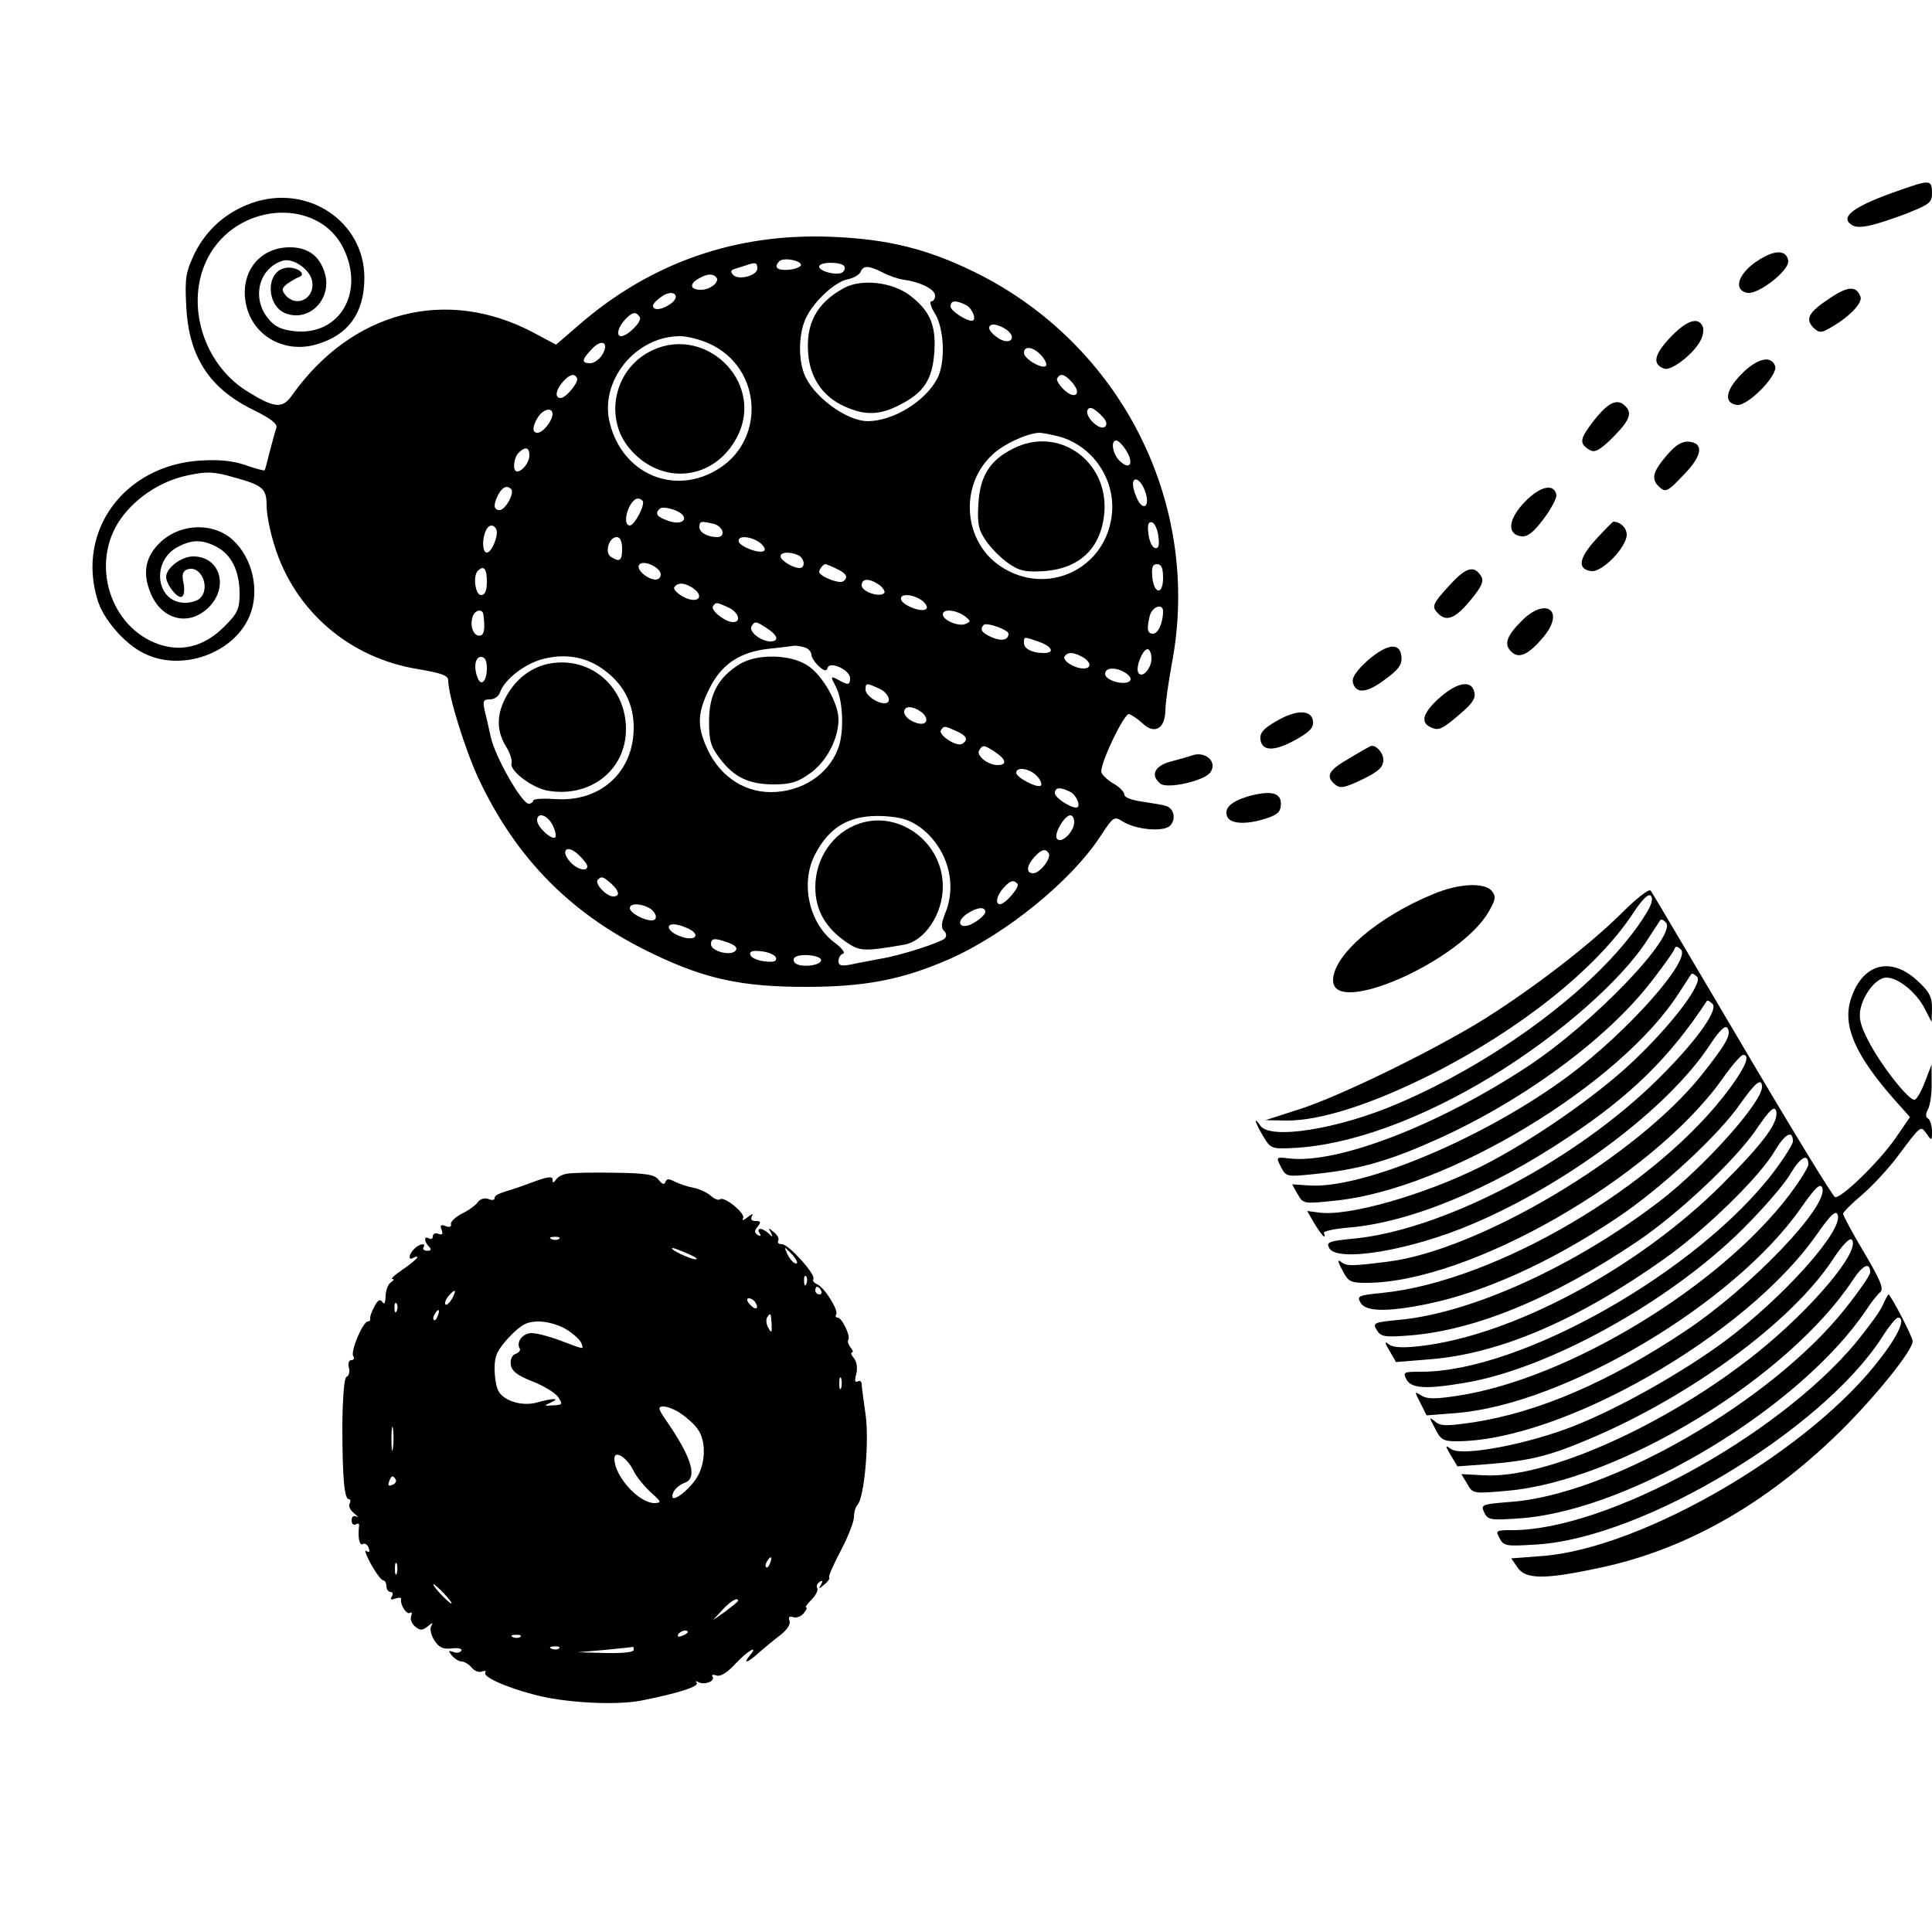 <?xml version="1.0" standalone="no"?>
<!DOCTYPE svg PUBLIC "-//W3C//DTD SVG 20010904//EN"
 "http://www.w3.org/TR/2001/REC-SVG-20010904/DTD/svg10.dtd">
<svg version="1.0" xmlns="http://www.w3.org/2000/svg"
 width="500pt" height="500pt" viewBox="0 0 500 500"
 preserveAspectRatio="xMidYMid meet">
<g transform="translate(0,500) scale(0.1,-0.1)"
fill="#000000" stroke="none">
<path d="M4920 4509 c-122 -42 -160 -70 -128 -91 17 -11 49 -5 136 27 66 26
72 30 72 56 0 34 -6 34 -80 8z"/>
<path d="M650 4474 c-66 -24 -115 -68 -146 -129 -23 -49 -26 -63 -22 -137 6
-130 59 -213 174 -269 46 -23 63 -36 59 -47 -3 -8 -10 -35 -17 -61 -6 -25 -12
-47 -13 -48 -1 -2 -23 4 -49 13 -34 12 -69 15 -119 12 -195 -13 -319 -181
-265 -359 14 -50 69 -114 119 -139 97 -50 234 -2 275 96 27 65 8 150 -44 197
-48 44 -129 43 -181 -1 -41 -35 -53 -77 -35 -127 26 -78 101 -100 155 -46 52
53 28 131 -41 131 -31 0 -70 -30 -70 -53 0 -20 30 -58 41 -51 6 3 7 19 4 35
-5 21 -2 31 9 35 35 14 62 -46 34 -74 -7 -7 -24 -12 -39 -12 -76 0 -89 109
-18 145 36 19 63 19 99 0 39 -20 60 -63 60 -121 0 -40 -5 -51 -38 -84 -48 -49
-103 -66 -159 -51 -130 35 -190 199 -118 317 38 61 108 109 182 124 48 10 66
10 117 -5 77 -21 86 -29 86 -75 0 -21 9 -66 20 -101 52 -170 195 -293 374
-321 58 -10 76 -16 76 -29 0 -39 43 -177 78 -253 99 -211 244 -356 455 -456
134 -64 228 -84 392 -84 152 0 248 18 370 71 148 65 319 204 395 322 30 46 34
49 54 36 35 -23 110 -29 125 -11 15 17 9 44 -11 50 -7 3 -34 7 -60 11 -28 4
-48 11 -48 18 0 7 -13 21 -30 30 -16 10 -30 24 -30 30 0 28 60 152 72 149 7
-2 23 -13 36 -25 30 -28 57 -13 58 34 0 19 8 74 17 123 78 413 -132 827 -513
1013 -121 59 -222 84 -365 90 -248 11 -471 -66 -658 -229 l-58 -50 -58 31
c-226 120 -471 56 -626 -163 -25 -35 -46 -32 -118 13 -119 76 -162 243 -91
358 82 132 281 138 343 10 56 -115 -11 -227 -128 -214 -34 4 -51 12 -68 34
-42 52 -23 129 38 148 27 9 73 -23 77 -54 7 -44 -41 -68 -69 -35 -11 14 -10
18 5 30 10 7 24 15 30 17 23 9 -12 30 -38 23 -50 -12 -46 -101 6 -118 62 -21
119 42 98 107 -14 44 -44 65 -90 65 -83 0 -134 -72 -111 -157 21 -76 101 -118
181 -94 82 24 123 82 123 172 0 147 -149 245 -293 193z m1423 -159 c1 -5 -13
-11 -30 -13 -31 -3 -42 6 -26 22 10 10 53 3 56 -9z m-113 -10 c0 -18 -48 -31
-62 -17 -8 8 -7 13 3 16 8 2 21 7 29 9 25 9 30 8 30 -8z m225 6 c3 -5 0 -13
-5 -16 -15 -9 -60 3 -60 15 0 13 57 13 65 1z m99 -16 c17 -9 41 -17 55 -19 44
-6 81 -25 81 -41 0 -8 -4 -15 -10 -15 -5 0 -1 -15 10 -32 24 -40 27 -126 6
-167 -31 -60 -115 -111 -181 -111 -56 1 -143 66 -164 123 -15 39 -14 101 3
140 18 43 75 97 109 104 16 3 31 12 34 19 7 18 21 17 57 -1z m-431 -12 c12
-11 -14 -33 -39 -33 -28 0 -31 15 -6 29 20 12 36 14 45 4z m-117 -69 c-22 -16
-46 -19 -46 -5 0 5 10 15 23 24 29 20 51 2 23 -19z m765 -4 c16 -9 28 -40 14
-40 -16 0 -55 26 -55 37 0 16 14 17 41 3z m-845 -31 c6 -11 -31 -48 -48 -49
-14 0 -9 23 9 42 19 21 29 23 39 7z m950 -33 c28 -22 6 -41 -24 -20 -12 8 -22
19 -22 25 0 14 23 11 46 -5z m-771 -35 c140 -63 148 -257 15 -330 -111 -62
-238 -5 -271 121 -30 109 64 228 181 228 19 0 53 -9 75 -19z m-277 -30 c-7
-11 -21 -21 -30 -21 -24 0 -23 9 4 37 26 28 46 16 26 -16z m1137 -1 c10 -11
15 -23 12 -27 -10 -9 -57 18 -57 34 0 19 24 16 45 -7z m-1202 -58 c7 -9 -28
-52 -42 -52 -16 0 -13 21 6 42 17 19 29 23 36 10z m1281 -11 c27 -30 9 -47
-20 -20 -13 12 -21 26 -18 30 8 14 19 11 38 -10z m86 -115 c-13 -13 -55 27
-45 44 5 8 14 5 31 -11 17 -16 21 -26 14 -33z m-1430 32 c-1 -18 -25 -48 -39
-48 -14 0 -14 15 1 40 14 22 38 27 38 8z m1312 -58 c85 -24 143 -108 136 -196
-12 -145 -167 -220 -288 -140 -97 64 -108 209 -22 289 28 27 90 56 122 57 8 0
32 -5 52 -10z m172 -35 c21 -33 11 -53 -15 -29 -19 17 -26 54 -10 54 5 0 16
-11 25 -25z m-1544 -13 c0 -19 -18 -42 -32 -42 -12 0 -9 35 4 48 17 17 28 15
28 -6z m1594 -95 c10 -28 2 -47 -13 -31 -5 5 -13 22 -17 38 -9 37 17 32 30 -7z
m-1641 7 c9 -10 -15 -54 -30 -54 -16 0 -17 14 -3 41 11 19 22 24 33 13z m340
-30 c8 -9 -21 -64 -33 -64 -13 0 -13 26 0 51 11 19 22 24 33 13z m101 -34 c18
-17 -4 -29 -34 -18 -30 10 -36 19 -23 31 7 8 43 -1 57 -13z m84 -26 c24 -7 31
-34 8 -34 -25 0 -46 12 -46 26 0 16 5 16 38 8z m1150 -33 c3 -24 0 -32 -10
-29 -7 3 -14 19 -16 37 -3 24 0 32 10 29 7 -3 14 -19 16 -37z m-1714 20 c8
-13 -11 -61 -24 -61 -11 0 -13 30 -4 54 7 18 20 21 28 7z m326 -51 c0 -31 -6
-36 -29 -21 -17 11 -5 51 15 51 9 0 14 -11 14 -30z m356 16 c10 -8 16 -17 12
-21 -9 -10 -61 9 -66 23 -5 17 30 15 54 -2z m98 -32 c18 -7 22 -34 5 -34 -17
0 -49 20 -49 30 0 11 21 13 44 4z m-354 -51 c0 -7 -6 -13 -13 -13 -21 0 -51
26 -43 38 9 15 56 -6 56 -25z m455 15 c26 -12 32 -23 16 -33 -11 -6 -61 14
-61 25 0 7 11 20 16 20 2 0 15 -5 29 -12z m845 -24 c0 -45 -24 -42 -28 4 -2
24 1 32 12 32 12 0 16 -10 16 -36z m-1750 -9 c0 -24 -5 -35 -15 -35 -15 0 -22
50 -8 63 15 15 23 5 23 -28z m1016 -9 c10 -8 16 -18 12 -21 -12 -12 -58 4 -58
20 0 19 20 19 46 1z m-481 -9 c30 -23 9 -40 -26 -22 -16 9 -27 20 -24 25 9 14
28 12 50 -3z m591 -31 c10 -8 16 -18 11 -22 -10 -10 -59 8 -65 24 -5 17 30 15
54 -2z m-501 -18 c26 -12 35 -38 12 -38 -20 0 -58 30 -52 41 8 11 9 11 40 -3z
m1125 -10 c0 -30 -13 -58 -26 -58 -15 0 -17 12 -8 48 7 23 34 31 34 10z
m-1759 -8 c5 -41 2 -55 -11 -55 -16 0 -25 28 -16 51 6 16 25 19 27 4z m1245
-4 c17 -13 17 -15 2 -21 -18 -7 -58 10 -58 25 0 15 33 12 56 -4z m-511 -32
c29 -19 32 -34 8 -34 -25 1 -56 26 -48 39 8 14 11 14 40 -5z m625 -14 c0 -17
-19 -20 -44 -9 -26 12 -31 20 -20 32 8 7 64 -13 64 -23z m79 -21 c34 -12 42
-29 12 -29 -30 0 -51 11 -51 26 0 17 -1 17 39 3z m-605 -15 c9 -3 16 -12 16
-19 0 -6 9 -20 19 -29 14 -13 20 -14 23 -4 6 18 58 -6 58 -27 0 -18 -5 -19
-31 -4 -20 10 -20 9 -5 -20 18 -35 21 -117 5 -158 -25 -68 -95 -113 -174 -113
-74 0 -138 46 -169 122 -22 52 -20 86 10 146 31 63 79 95 154 103 30 3 60 7
67 8 6 0 18 -2 27 -5z m896 -28 c0 -26 -24 -53 -34 -37 -8 13 11 61 24 61 5 0
10 -11 10 -24z m-1410 -35 c46 -36 70 -85 70 -144 0 -115 -86 -193 -202 -185
-32 2 -58 1 -58 -4 0 -4 -6 -8 -12 -8 -18 1 -87 122 -98 173 -5 23 -12 54 -16
70 -5 23 -3 27 14 27 11 0 23 8 26 18 11 33 64 75 113 87 60 15 116 4 163 -34z
m1231 39 c23 -13 25 -30 3 -30 -23 0 -55 20 -49 31 8 12 22 12 46 -1z m-1541
-29 c0 -34 -15 -49 -24 -25 -11 28 -6 54 9 54 10 0 15 -10 15 -29z m1655 -14
c12 -9 14 -16 7 -21 -17 -10 -62 4 -62 20 0 18 31 18 55 1z m-640 -39 c25 -11
35 -38 14 -38 -20 0 -49 21 -49 35 0 18 2 18 35 3z m110 -61 c10 -8 15 -19 11
-25 -9 -15 -56 6 -56 25 0 17 21 17 45 0z m90 -49 c27 -12 32 -23 15 -33 -14
-9 -62 23 -55 35 8 12 9 12 40 -2z m100 -54 c29 -19 32 -34 7 -34 -26 0 -56
25 -48 38 9 15 12 15 41 -4z m108 -62 c10 -10 14 -21 11 -25 -9 -8 -64 21 -64
33 0 17 36 11 53 -8z m88 -42 c16 -9 28 -40 14 -40 -16 0 -55 26 -55 37 0 16
14 17 41 3z m-1341 -85 c7 -14 10 -28 7 -32 -9 -8 -47 27 -47 44 0 22 26 15
40 -12z m954 -8 c68 -53 94 -144 62 -221 -10 -25 -11 -37 -3 -45 7 -7 7 -14 2
-20 -14 -11 -111 -43 -165 -52 -25 -5 -60 -11 -77 -15 -26 -5 -33 -3 -33 9 0
8 5 17 12 19 6 2 -3 14 -20 27 -67 48 -92 153 -53 229 38 74 92 104 177 100
49 -3 69 -10 98 -31z m396 15 c0 -25 -35 -58 -45 -42 -8 12 20 60 35 60 6 0
10 -8 10 -18z m-1260 -114 c0 -15 -27 -8 -44 11 -27 30 -9 47 20 20 13 -12 24
-26 24 -31z m1194 34 c8 -13 -23 -52 -40 -52 -19 0 -18 19 3 42 18 20 29 23
37 10z m-1132 -79 c21 -19 23 -33 5 -33 -18 0 -49 34 -40 43 9 10 14 9 35 -10z
m1051 0 c8 -7 -31 -53 -45 -53 -13 0 -9 22 9 42 17 19 26 22 36 11z m-948 -66
c10 -8 15 -19 11 -25 -8 -14 -66 12 -66 28 0 14 33 12 55 -3z m865 -7 c0 -5
-11 -17 -26 -26 -34 -23 -56 -4 -23 20 26 18 49 21 49 6z m-756 -51 c16 -15
-3 -23 -31 -13 -39 13 -44 39 -7 30 16 -4 33 -12 38 -17z m92 -29 c18 -7 24
-14 17 -21 -14 -14 -63 0 -63 17 0 17 10 17 46 4z m122 -38 c3 -10 -5 -13 -29
-10 -18 2 -34 9 -37 16 -3 10 5 13 29 10 18 -2 34 -9 37 -16z m117 -7 c0 -12
-40 -19 -61 -11 -9 3 -12 11 -9 16 8 14 70 9 70 -5z"/>
<path d="M2185 4255 c-72 -39 -101 -93 -93 -175 6 -60 39 -107 92 -131 54 -25
93 -24 146 4 61 31 83 65 88 135 5 70 -11 108 -64 148 -45 34 -124 43 -169 19z"/>
<path d="M1676 4087 c-87 -49 -111 -168 -49 -245 82 -101 222 -87 281 28 74
144 -90 298 -232 217z"/>
<path d="M2622 3839 c-60 -30 -86 -70 -90 -144 -3 -50 0 -66 20 -95 13 -19 39
-45 58 -58 29 -20 44 -23 93 -20 92 7 147 60 155 151 11 134 -119 226 -236
166z"/>
<path d="M1914 3281 c-55 -34 -79 -78 -79 -147 0 -51 4 -66 28 -97 37 -49 75
-67 140 -67 44 0 62 6 94 29 42 30 73 89 73 139 0 42 -41 114 -79 139 -44 30
-132 32 -177 4z"/>
<path d="M1414 3281 c-43 -11 -79 -39 -103 -82 -26 -46 -27 -89 -2 -130 11
-17 17 -37 15 -44 -7 -18 51 -63 92 -71 110 -20 204 52 204 159 0 114 -98 193
-206 168z"/>
<path d="M2225 2869 c-68 -22 -115 -89 -115 -165 0 -59 26 -105 80 -142 35
-24 45 -25 149 -7 54 9 101 79 101 151 0 113 -111 197 -215 163z"/>
<path d="M4541 4320 c-45 -33 -54 -71 -19 -78 28 -5 109 58 106 83 -5 31 -39
29 -87 -5z"/>
<path d="M4735 4228 c-54 -36 -64 -53 -42 -76 14 -13 20 -14 39 -3 50 27 89
66 83 83 -11 29 -32 28 -80 -4z"/>
<path d="M4321 4125 c-41 -44 -45 -68 -14 -79 17 -7 74 36 93 71 7 12 10 29 7
37 -11 28 -43 17 -86 -29z"/>
<path d="M4506 4031 c-41 -42 -45 -74 -11 -79 28 -4 108 78 99 101 -11 29 -48
19 -88 -22z"/>
<path d="M4126 3913 c-38 -49 -40 -60 -13 -77 13 -8 24 -3 53 24 48 47 59 68
43 86 -21 25 -45 15 -83 -33z"/>
<path d="M4313 3821 c-35 -41 -40 -60 -21 -79 18 -18 23 -16 67 31 47 48 51
81 11 84 -18 1 -34 -9 -57 -36z"/>
<path d="M3947 3702 c-44 -45 -48 -85 -10 -90 15 -2 31 9 57 44 20 26 35 55
34 63 -6 31 -42 23 -81 -17z"/>
<path d="M4131 3605 c-45 -49 -50 -78 -13 -83 28 -4 91 61 92 94 0 18 -17 34
-35 34 -1 0 -21 -20 -44 -45z"/>
<path d="M3752 3486 c-45 -49 -48 -56 -30 -74 22 -22 45 -12 83 34 30 36 36
50 28 63 -18 29 -39 23 -81 -23z"/>
<path d="M3937 3392 c-40 -40 -46 -62 -23 -81 19 -16 44 -3 80 40 58 69 6 106
-57 41z"/>
<path d="M3541 3292 c-29 -26 -42 -44 -40 -57 7 -32 37 -29 84 7 35 25 44 39
42 58 -3 38 -36 35 -86 -8z"/>
<path d="M3722 3191 c-42 -39 -47 -63 -15 -75 17 -7 28 -1 69 34 38 32 45 45
38 64 -10 27 -47 18 -92 -23z"/>
<path d="M3302 3133 c-33 -19 -42 -30 -40 -47 4 -31 37 -31 92 0 36 20 46 31
44 48 -4 30 -44 30 -96 -1z"/>
<path d="M3493 3038 c-55 -31 -64 -47 -37 -69 13 -10 24 -8 70 14 43 21 54 32
54 51 0 18 -20 40 -33 35 -1 0 -26 -14 -54 -31z"/>
<path d="M3085 3045 c-5 -2 -29 -9 -52 -15 -45 -11 -57 -36 -30 -58 18 -15
117 8 130 30 18 27 -14 55 -48 43z"/>
<path d="M3230 2939 c-44 -13 -63 -31 -54 -52 7 -20 52 -22 104 -4 27 9 35 17
35 37 0 29 -27 35 -85 19z"/>
<path d="M3709 2686 c-144 -59 -259 -158 -259 -223 0 -96 330 50 403 178 18
31 19 39 8 53 -19 23 -86 20 -152 -8z"/>
<path d="M4195 2635 c-82 -81 -222 -189 -350 -270 -126 -79 -372 -200 -480
-235 l-90 -29 56 -1 c87 0 219 42 374 120 228 115 425 272 519 413 26 40 42
55 48 49 7 -7 3 -23 -13 -48 -106 -172 -370 -374 -641 -490 -156 -67 -335 -95
-357 -56 -6 9 -11 14 -11 10 0 -4 9 -22 20 -40 18 -30 21 -32 77 -29 145 7
329 73 516 187 172 105 335 248 402 354 16 25 31 47 32 49 2 3 8 0 14 -6 32
-32 -185 -259 -356 -372 -230 -152 -493 -254 -619 -239 -34 4 -34 4 -21 -22
14 -26 14 -26 91 -18 106 11 183 32 294 81 233 101 463 269 580 425 27 35 51
69 53 75 3 9 7 9 17 0 28 -26 -135 -211 -289 -326 -213 -159 -532 -294 -672
-285 l-45 3 14 -25 c15 -26 15 -26 100 -17 289 30 736 301 887 537 16 25 31
47 32 49 2 3 8 0 15 -7 16 -16 -64 -123 -167 -220 -94 -89 -263 -206 -390
-270 -150 -75 -347 -131 -422 -120 l-30 4 19 -33 c11 -18 22 -33 25 -33 2 0 2
4 -1 9 -3 4 26 11 64 14 158 13 365 98 567 233 163 108 264 207 360 353 2 3 8
0 15 -7 17 -17 -53 -111 -160 -213 -216 -205 -548 -375 -773 -395 -61 -6 -67
-9 -59 -24 20 -38 211 -6 370 62 248 105 507 300 614 462 27 41 41 54 47 45
10 -17 -3 -40 -68 -122 -169 -211 -575 -452 -810 -482 -95 -12 -108 -12 -122
-1 -10 8 -10 2 3 -21 15 -30 21 -33 62 -33 265 0 737 270 921 527 24 35 49 63
54 63 19 0 7 -30 -34 -86 -186 -253 -606 -500 -899 -530 -62 -6 -67 -8 -57
-25 12 -24 70 -25 176 -3 144 30 316 107 486 221 112 74 267 217 322 298 38
54 55 67 55 42 0 -40 -147 -204 -260 -292 -220 -170 -491 -294 -681 -311 -64
-6 -67 -8 -56 -26 11 -18 20 -19 87 -14 169 14 369 96 587 243 107 72 257 213
311 294 30 44 43 57 48 46 10 -28 -28 -81 -140 -193 -219 -218 -545 -392 -784
-418 -44 -5 -68 -3 -78 5 -11 9 -11 5 2 -17 l17 -29 86 7 c181 14 384 101 608
260 105 74 249 214 287 281 26 43 46 54 46 23 0 -7 -22 -42 -49 -78 -195 -257
-654 -518 -912 -518 -47 0 -49 -1 -39 -20 12 -23 49 -26 149 -9 216 35 531
209 722 399 52 52 108 116 123 143 26 43 46 54 46 23 0 -7 -22 -42 -48 -77
-181 -239 -573 -477 -858 -521 -59 -9 -80 -9 -95 0 -19 12 -19 12 -3 -19 l16
-32 76 6 c280 22 720 283 893 531 37 53 50 65 55 52 18 -46 -185 -258 -355
-371 -198 -132 -380 -210 -548 -236 -69 -10 -85 -10 -99 2 -16 13 -16 12 0
-18 14 -29 22 -33 55 -33 272 0 749 273 932 534 37 53 50 65 55 52 15 -40
-140 -213 -291 -326 -111 -82 -274 -174 -393 -221 -120 -47 -285 -78 -315 -60
-18 12 -18 12 -2 -16 l17 -28 81 6 c108 9 156 21 258 64 264 111 528 305 634
468 23 35 42 54 47 49 26 -26 -100 -177 -246 -294 -231 -185 -545 -326 -706
-316 l-58 3 15 -25 c15 -26 15 -26 105 -18 290 26 725 292 893 545 26 40 45
48 45 20 0 -7 -29 -49 -64 -93 -189 -239 -611 -483 -868 -501 -74 -6 -76 -7
-67 -27 10 -20 15 -21 98 -15 285 23 721 287 891 539 12 19 29 40 36 46 10 8
1 30 -42 103 -30 50 -54 95 -54 100 0 4 22 26 48 48 26 22 68 67 92 99 63 84
60 81 76 60 13 -19 14 -19 14 6 0 15 -5 30 -10 33 -7 4 -7 12 0 25 5 10 10 40
9 67 l0 48 -17 -44 c-9 -24 -21 -46 -27 -47 -14 -4 -88 90 -120 153 -20 38
-25 59 -20 82 9 41 42 81 67 81 30 0 76 -37 98 -78 l19 -37 1 36 c0 30 -7 43
-40 73 -70 63 -143 40 -171 -53 -20 -67 13 -142 112 -255 l42 -47 -37 -54
c-43 -62 -142 -158 -157 -153 -6 2 -114 179 -240 393 -127 215 -233 395 -237
400 -4 6 -37 -20 -77 -60z"/>
<path d="M1465 1962 c-11 -2 -23 -9 -27 -16 -6 -8 -8 -8 -8 1 0 9 -11 8 -42
-3 -24 -9 -47 -17 -53 -19 -46 -14 -55 -18 -55 -26 0 -5 -7 -6 -16 -2 -10 4
-22 0 -28 -9 -6 -8 -24 -21 -41 -29 -16 -9 -29 -20 -28 -27 2 -7 -4 -9 -14 -5
-12 5 -15 2 -10 -10 4 -11 2 -14 -9 -10 -7 3 -14 0 -14 -7 0 -6 -4 -8 -10 -5
-13 8 -13 -8 0 -21 7 -7 6 -11 -4 -11 -8 0 -13 4 -10 9 8 12 -10 10 -24 -4
-15 -15 -16 -32 -2 -23 6 3 10 4 10 1 0 -3 -17 -17 -37 -31 -21 -14 -33 -25
-28 -25 6 0 4 -4 -4 -9 -7 -5 -13 -21 -13 -36 -1 -17 -3 -22 -8 -15 -6 9 -12
6 -21 -11 -7 -13 -12 -27 -11 -31 1 -5 -2 -8 -6 -8 -13 0 -45 -77 -38 -89 4
-6 2 -11 -5 -11 -6 0 -9 -8 -6 -20 3 -10 0 -21 -6 -23 -6 -2 -10 -48 -11 -123
0 -139 5 -194 17 -194 4 0 5 -5 2 -11 -4 -6 1 -17 11 -25 11 -9 13 -13 7 -9
-8 4 -13 0 -13 -10 0 -9 5 -13 11 -10 6 4 10 1 8 -6 -3 -28 1 -50 10 -45 5 3
12 -1 15 -10 4 -10 2 -13 -6 -8 -6 4 0 -12 12 -34 13 -23 27 -42 32 -42 4 0 8
-7 8 -15 0 -8 5 -15 11 -15 5 0 7 -5 3 -12 -5 -8 -2 -9 9 -5 9 3 16 3 15 -1
-3 -14 14 -42 23 -36 5 3 6 -1 3 -9 -3 -8 2 -20 11 -27 12 -10 18 -10 32 1 12
10 15 11 9 1 -4 -7 -1 -23 8 -37 12 -19 23 -24 46 -21 17 2 27 -1 24 -6 -3 -5
-13 -7 -21 -3 -13 4 -14 3 -3 -10 7 -8 18 -15 25 -15 7 0 18 -7 25 -15 7 -9
19 -14 27 -11 8 3 12 2 9 -3 -7 -10 51 -37 124 -56 78 -22 215 -29 280 -16 96
19 151 37 143 46 -4 4 -3 5 4 2 15 -9 45 2 37 14 -3 5 2 6 10 3 10 -4 28 7 49
30 33 35 62 51 37 21 -19 -23 -4 -18 24 8 14 12 38 32 55 45 18 14 28 29 24
38 -3 9 0 12 9 9 8 -3 21 1 28 10 7 8 10 15 6 15 -3 0 3 9 14 20 12 12 18 25
15 30 -3 5 0 12 6 16 8 5 9 3 4 -7 -8 -12 -6 -12 8 0 10 8 15 16 13 18 -3 3
11 34 30 70 19 36 34 75 34 87 0 12 4 26 9 31 18 19 31 167 21 235 -5 36 -10
71 -10 78 0 7 -5 10 -10 7 -7 -4 -9 2 -4 19 4 16 1 32 -6 41 -7 8 -9 15 -5 15
4 0 2 6 -4 13 -6 8 -8 16 -6 19 8 8 -16 58 -27 58 -5 0 -7 4 -4 8 7 11 -31 71
-49 78 -8 4 -13 9 -10 14 7 11 -64 90 -81 90 -9 0 -13 4 -10 9 3 5 -2 15 -11
22 -14 12 -16 12 -8 -1 6 -12 5 -13 -6 -2 -16 15 -33 16 -23 0 4 -7 3 -8 -5
-4 -9 6 -9 11 0 22 9 11 8 14 -5 14 -11 0 -14 4 -10 13 5 7 0 6 -11 -3 -10 -8
-16 -10 -12 -3 8 12 -50 59 -60 49 -4 -3 -14 1 -23 9 -10 9 -30 18 -45 21 -16
3 -37 10 -49 16 -15 8 -21 8 -24 -1 -3 -8 -8 -6 -17 5 -10 14 -31 18 -116 19
-57 1 -113 0 -124 -3z m-18 -168 c-3 -3 -12 -4 -19 -1 -8 3 -5 6 6 6 11 1 17
-2 13 -5z m334 -39 c19 -8 27 -14 19 -14 -14 0 -72 28 -59 29 4 0 22 -7 40
-15z m272 -5 c9 -11 13 -20 7 -20 -5 0 -14 9 -20 20 -6 11 -9 20 -8 20 2 0 11
-9 21 -20z m34 -72 c-3 -8 -6 -5 -6 6 -1 11 2 17 5 13 3 -3 4 -12 1 -19z m38
-18 c3 -5 1 -10 -4 -10 -6 0 -11 5 -11 10 0 6 2 10 4 10 3 0 8 -4 11 -10z
m-955 -21 c-7 -11 -14 -18 -17 -15 -3 3 0 12 7 21 18 21 23 19 10 -6z m785
-10 c11 -17 -1 -21 -15 -4 -8 9 -8 15 -2 15 6 0 14 -5 17 -11z m-928 -21 c-3
-8 -6 -5 -6 6 -1 11 2 17 5 13 3 -3 4 -12 1 -19z m106 -13 c-3 -9 -8 -14 -10
-11 -3 3 -2 9 2 15 9 16 15 13 8 -4z m864 -22 c1 -22 -1 -24 -8 -10 -6 9 -7
22 -4 27 9 14 10 13 12 -17z m-532 -13 c18 -11 36 -27 39 -35 7 -18 11 -19
-52 5 -29 11 -63 20 -76 20 -23 0 -41 -23 -31 -40 3 -4 -2 -11 -11 -14 -9 -3
-14 -15 -12 -28 2 -16 17 -28 56 -43 28 -11 58 -29 66 -40 13 -19 12 -21 -12
-22 -24 -2 -25 -1 -7 7 27 12 7 12 -33 1 -39 -12 -88 3 -102 29 -6 10 -10 37
-10 59 0 33 7 47 38 81 32 33 46 40 77 40 21 0 52 -9 70 -20z m712 -152 c-3
-7 -5 -2 -5 12 0 14 2 19 5 13 2 -7 2 -19 0 -25z m-414 -67 c15 -10 35 -28 43
-40 23 -32 20 -94 -6 -130 -21 -31 -60 -59 -60 -44 0 14 14 29 33 36 32 12 18
63 -45 155 -25 36 -27 42 -11 42 10 0 31 -8 46 -19z m-746 -88 c-2 -16 -4 -5
-4 22 0 28 2 40 4 28 2 -13 2 -35 0 -50z m623 -60 c7 -15 28 -40 44 -55 28
-25 29 -27 10 -28 -41 0 -104 70 -104 115 0 24 33 3 50 -32z m-616 -22 c3 -5
-1 -11 -9 -14 -9 -4 -12 -1 -8 9 6 16 10 17 17 5z m969 -216 c-3 -9 -8 -14
-10 -11 -3 3 -2 9 2 15 9 16 15 13 8 -4z m-966 -27 c-3 -7 -5 -2 -5 12 0 14 2
19 5 13 2 -7 2 -19 0 -25z m123 -53 c13 -14 21 -25 18 -25 -2 0 -15 11 -28 25
-13 14 -21 25 -18 25 2 0 15 -11 28 -25z m760 -18 c0 -2 -15 -14 -32 -27 l-33
-23 24 26 c21 23 41 35 41 24z m-130 -81 c0 -2 -7 -7 -16 -10 -8 -3 -12 -2 -9
4 6 10 25 14 25 6z m-433 -12 c-3 -3 -12 -4 -19 -1 -8 3 -5 6 6 6 11 1 17 -2
13 -5z m100 -30 c-3 -3 -12 -4 -19 -1 -8 3 -5 6 6 6 11 1 17 -2 13 -5z m193
-4 c0 -6 -30 -9 -72 -8 l-73 2 70 6 c39 4 71 7 73 8 1 1 2 -2 2 -8z"/>
<path d="M4872 1621 c-7 -16 -39 -59 -70 -97 -204 -243 -646 -484 -888 -484
-43 0 -44 -1 -33 -21 11 -21 17 -21 98 -16 275 18 735 295 891 535 18 29 37
52 42 52 20 0 4 -41 -43 -102 -178 -238 -616 -495 -878 -515 l-80 -6 16 -23
c20 -31 68 -32 201 -4 229 46 439 164 635 356 91 90 187 209 187 233 0 11 -57
121 -63 121 -1 0 -8 -13 -15 -29z"/>
</g>
</svg>
